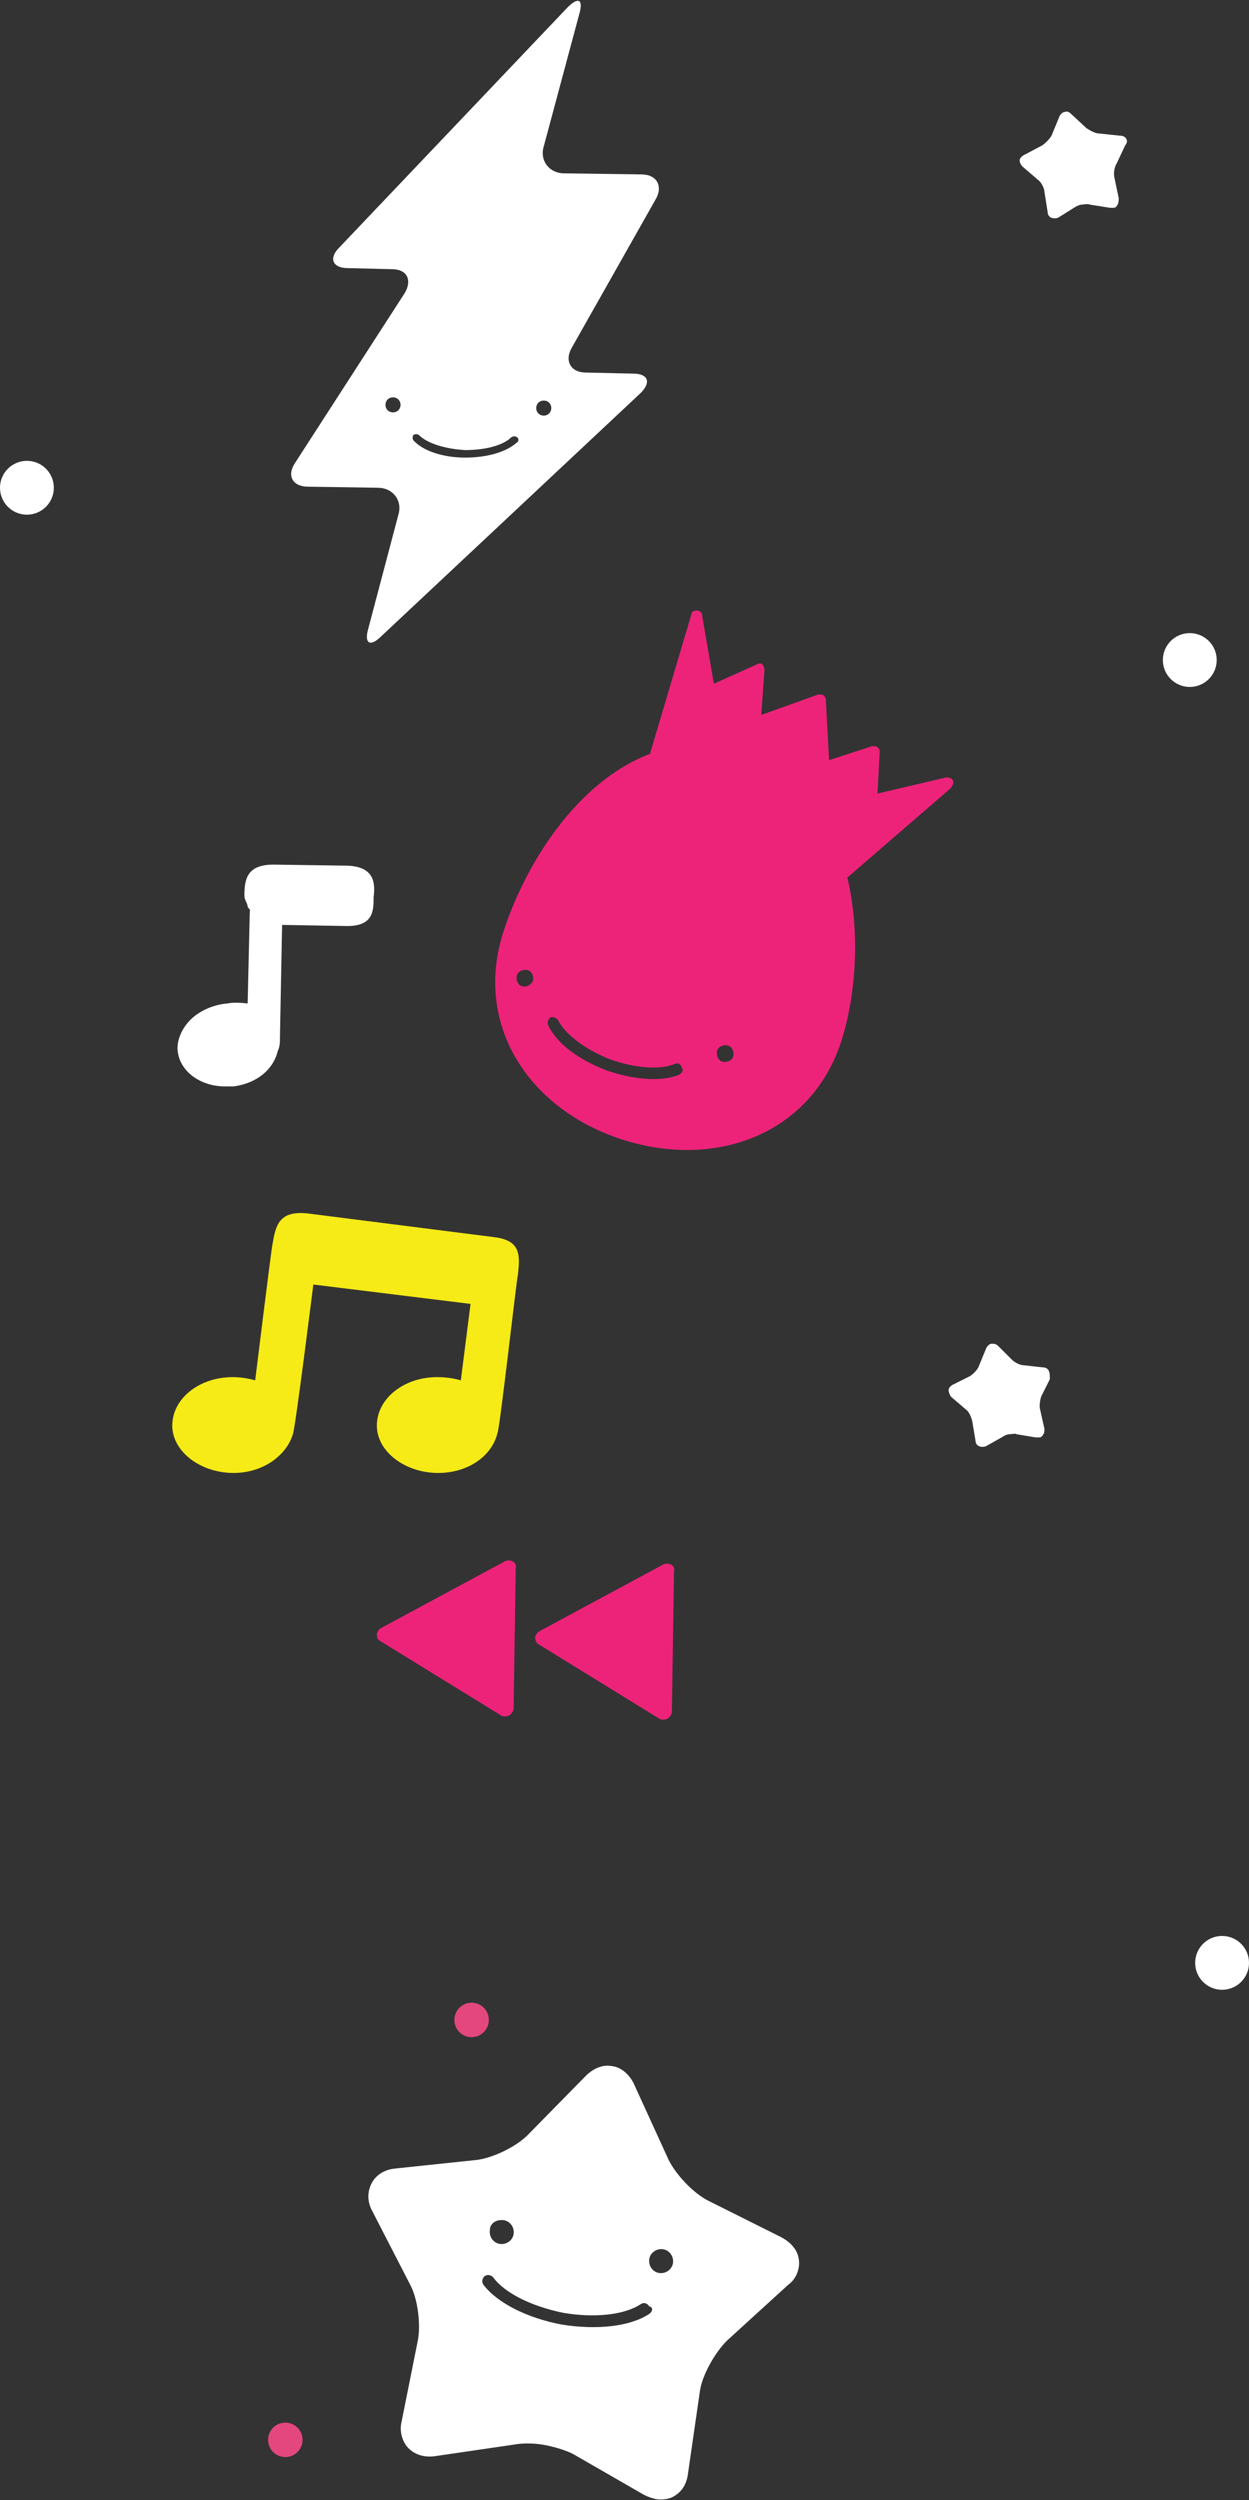 <?xml version="1.0" encoding="utf-8"?>
<!-- Generator: Adobe Illustrator 19.0.0, SVG Export Plug-In . SVG Version: 6.00 Build 0)  -->
<svg version="1.1" id="Layer_1" xmlns="http://www.w3.org/2000/svg" xmlns:xlink="http://www.w3.org/1999/xlink" x="0px" y="0px"
	 viewBox="0 0 116 232.2" style="enable-background:new 0 0 116 232.2;" xml:space="preserve">
<rect x="0" y="0" width="116" height="232.2" fill="#333333" stroke="none"/>
<style type="text/css">
	.st0{fill:#FFFFFF;}
	.st1{fill:#F6EB16;}
	.st2{fill:#E4477E;}
	.st3{fill:#ED237A;}
</style>
<path id="XMLID_47_" class="st0" d="M60.9,18.5c0.7-1.2,0.1-2.3-1.3-2.3l-7.2-0.1c-1.4,0-2.3-1.2-1.9-2.5l3.3-12.3
	c0.4-1.4-0.1-1.6-1.1-0.6L31.5,23c-1,1-0.6,1.9,0.8,1.9l4.1,0.1c1.4,0,1.9,1,1.2,2.2L27.4,43c-0.8,1.2-0.2,2.2,1.2,2.2l6.5,0.1
	c1.4,0,2.3,1.2,1.9,2.5l-2.8,10.6c-0.4,1.4,0.2,1.7,1.2,0.7l24.1-22.6c1-1,0.7-1.8-0.7-1.8l-4.4-0.1c-1.4,0-2-1.1-1.3-2.3L60.9,18.5
	z M36.5,38.3c-0.4,0-0.7-0.3-0.7-0.7c0-0.4,0.3-0.7,0.7-0.7c0.4,0,0.7,0.3,0.7,0.7C37.2,38,36.9,38.3,36.5,38.3z M48,41.1
	c-1,0.9-2.8,1.4-4.8,1.4c-2,0-3.9-0.6-4.8-1.6c-0.1-0.1-0.1-0.4,0-0.5c0.1-0.1,0.4-0.1,0.5,0c0.8,0.8,2.5,1.3,4.3,1.4
	c1.8,0,3.5-0.4,4.3-1.2c0.2-0.1,0.4-0.1,0.5,0C48.2,40.7,48.2,41,48,41.1z M50.5,38.6c-0.4,0-0.7-0.3-0.7-0.7c0-0.4,0.3-0.7,0.7-0.7
	c0.4,0,0.7,0.3,0.7,0.7C51.2,38.3,50.9,38.6,50.5,38.6z"/>
<path id="XMLID_42_" class="st0" d="M74.2,209.9c-0.1-0.9-0.7-1.6-1.6-2.1l-6.8-3.4c-1.4-0.7-3-2.4-3.7-3.8l-3.2-7
	c-0.4-0.9-1.2-1.6-2-1.7c-0.9-0.2-1.8,0.2-2.5,0.9l-5.4,5.5c-1.1,1.1-3.2,2.1-4.7,2.3l-7.6,0.8c-1,0.1-1.8,0.6-2.2,1.4
	c-0.4,0.8-0.4,1.7,0.1,2.6l3.5,6.8c0.7,1.3,1,3.7,0.7,5.2l-1.5,7.5c-0.2,0.8,0,1.6,0.4,2.2c0.6,0.8,1.6,1.2,2.8,1L48,227
	c0.7-0.1,1.7-0.1,2.7,0.1c1,0.2,1.9,0.5,2.5,0.8l6.6,3.8c0.4,0.2,0.7,0.3,1.1,0.4c0.7,0.1,1.4,0,1.9-0.4c0.6-0.4,1-1.1,1.1-2
	l1.1-7.6c0.2-1.5,1.4-3.6,2.5-4.7l5.7-5.2C73.9,211.7,74.3,210.8,74.2,209.9z M46.8,206.2c0.6,0.1,1,0.7,0.9,1.3
	c-0.1,0.6-0.7,1-1.3,0.9c-0.6-0.1-1-0.7-0.9-1.3C45.5,206.5,46.1,206.1,46.8,206.2z M60.3,214.9c-1.8,1.2-4.9,1.5-8.1,1
	c-3.2-0.6-6-2-7.3-3.7c-0.2-0.3-0.1-0.6,0.1-0.8c0.3-0.2,0.6-0.1,0.8,0.1c1.1,1.5,3.6,2.7,6.5,3.3c2.9,0.5,5.7,0.2,7.2-0.8
	c0.3-0.2,0.6-0.1,0.8,0.2C60.7,214.3,60.6,214.7,60.3,214.9z M61.2,211.1c-0.6-0.1-1-0.7-0.9-1.3c0.1-0.6,0.7-1,1.3-0.9
	c0.6,0.1,1,0.7,0.9,1.3S61.8,211.2,61.2,211.1z"/>
<path id="XMLID_41_" class="st1" d="M48.1,118.4c0.2-1.8,0.3-3.2-2.2-3.5l-17.3-2.2c-2.7-0.3-3,1.1-3.3,2.9
	c-0.1,0.4-1.6,12.6-1.6,12.6c-0.7-0.2-1.4-0.3-2.1-0.3c-3.1,0-5.6,2-5.6,4.5c0,2.4,2.6,4.4,5.7,4.4c2.7,0,4.9-1.6,5.5-3.6
	c0.2-0.3,1.9-13.9,1.9-13.9l14.6,1.8l-0.9,7.1c-0.7-0.2-1.4-0.3-2.2-0.3c-3.1,0-5.6,2-5.6,4.5c0,2.4,2.6,4.4,5.7,4.4
	c2.8,0,5-1.6,5.5-3.7C46.4,132.9,48,118.6,48.1,118.4z"/>
<path id="XMLID_40_" class="st0" d="M32.3,80.4l-6.9-0.1c-2.5,0-2.7,1.4-2.7,2.9c0,0.4,0.3,0.7,0.3,1c0,0.1,0.3,0.3,0.2,0.4
	l-0.2,8.6c-0.8-0.1-1.4-0.1-1.9,0c-1.3,0.1-2.6,0.7-3.4,1.5c-0.8,0.8-1.3,1.9-1.2,2.9c0.2,1.9,2.1,3.3,4.4,3.3c0.3,0,0.5,0,0.8,0
	c2.2-0.3,3.7-1.6,4.1-3.3c0.2-0.4,0.2-0.8,0.2-1.3l0.2-10.4l5.8,0.1c2.7,0.1,2.7-1.4,2.7-2.7C34.9,81.8,34.6,80.5,32.3,80.4z"/>
<circle id="XMLID_24_" class="st2" cx="43.8" cy="187.6" r="1.6"/>
<circle id="XMLID_23_" class="st2" cx="26.5" cy="226.6" r="1.6"/>
<path id="XMLID_22_" class="st0" d="M97.4,127.3c-0.1-0.2-0.3-0.3-0.5-0.3l-1.8-0.2c-0.4,0-0.9-0.3-1.1-0.5l-1.3-1.3
	c-0.2-0.2-0.4-0.2-0.6-0.2c-0.2,0-0.4,0.2-0.5,0.4l-0.7,1.7c-0.1,0.3-0.5,0.7-0.8,0.9l-1.6,0.8c-0.2,0.1-0.4,0.3-0.4,0.5
	c0,0.2,0.1,0.4,0.2,0.6l1.4,1.2c0.3,0.2,0.5,0.7,0.6,1.1l0.3,1.8c0,0.2,0.1,0.4,0.3,0.5c0.2,0.1,0.5,0.1,0.7,0l1.6-0.9
	c0.1-0.1,0.4-0.2,0.6-0.2s0.5-0.1,0.6,0l1.8,0.3c0.1,0,0.2,0,0.3,0c0.2,0,0.3-0.1,0.4-0.3c0.1-0.1,0.1-0.3,0.1-0.5l-0.4-1.8
	c-0.1-0.3,0-0.9,0.1-1.2l0.8-1.6C97.5,127.7,97.5,127.5,97.4,127.3z"/>
<circle id="XMLID_21_" class="st0" cx="2.5" cy="45.3" r="2.5"/>
<path id="XMLID_19_" class="st0" d="M104.6,12.9c-0.1-0.2-0.3-0.3-0.6-0.3l-1.9-0.2c-0.4,0-0.9-0.3-1.2-0.5l-1.4-1.3
	c-0.2-0.2-0.4-0.3-0.6-0.2c-0.2,0-0.4,0.2-0.5,0.4l-0.7,1.7c-0.1,0.3-0.6,0.8-0.9,1l-1.7,0.9c-0.2,0.1-0.4,0.3-0.4,0.5
	c0,0.2,0.1,0.4,0.3,0.6l1.4,1.2c0.3,0.2,0.6,0.8,0.6,1.1l0.3,1.9c0,0.2,0.1,0.4,0.3,0.5c0.2,0.1,0.5,0.1,0.7,0l1.6-1
	c0.2-0.1,0.4-0.2,0.6-0.2c0.2,0,0.5-0.1,0.7,0l1.9,0.3c0.1,0,0.2,0,0.3,0c0.2,0,0.3-0.1,0.4-0.3c0.1-0.2,0.1-0.4,0.1-0.6l-0.4-1.9
	c-0.1-0.4,0-1,0.2-1.3l0.8-1.7C104.7,13.3,104.7,13,104.6,12.9z"/>
<circle id="XMLID_18_" class="st0" cx="113.5" cy="182.3" r="2.5"/>
<circle id="XMLID_17_" class="st0" cx="110.5" cy="61.3" r="2.5"/>
<path id="XMLID_14_" class="st3" d="M62.3,145.3c-0.2-0.1-0.5-0.1-0.7,0l-11.5,6.2c-0.2,0.1-0.4,0.4-0.4,0.6s0.1,0.5,0.3,0.6
	l11.2,6.9c0.1,0.1,0.2,0.1,0.4,0.1c0.1,0,0.3,0,0.4-0.1c0.2-0.1,0.4-0.4,0.4-0.6l0.2-13.1C62.7,145.6,62.5,145.4,62.3,145.3z
	 M47.6,145c-0.2-0.1-0.5-0.1-0.7,0l-11.5,6.2c-0.2,0.1-0.4,0.4-0.4,0.6c0,0.3,0.1,0.5,0.3,0.6l11.2,6.9c0.1,0.1,0.2,0.1,0.4,0.1
	c0.1,0,0.3,0,0.4-0.1c0.2-0.1,0.4-0.4,0.4-0.6l0.2-13.1C48,145.4,47.8,145.1,47.6,145z"/>
<path id="XMLID_9_" class="st3" d="M88.5,72.5c-0.1-0.2-0.3-0.3-0.6-0.3l-6.4,1.5l0.2-3.9c0-0.2-0.1-0.3-0.2-0.4
	c-0.1-0.1-0.3-0.1-0.5-0.1L77,70.6L76.7,65c0-0.2-0.1-0.3-0.2-0.4c-0.1-0.1-0.3-0.1-0.5-0.1l-5.3,1.9l0.3-4.2c0-0.2-0.1-0.4-0.2-0.5
	c-0.1-0.1-0.3-0.1-0.5,0l-4,1.8l-1.1-6.4c0-0.2-0.2-0.4-0.5-0.4c-0.2,0-0.5,0.1-0.5,0.4l-3.8,12.8c0,0,0,0,0,0.1
	c-6.9,2.6-11.7,10.4-13.7,16.7c-2.7,8.7,2.6,16.5,11.3,19.2c8.7,2.7,17.5-0.7,20.2-9.4c1.3-4.2,1.7-9.9,0.5-15l9.6-8.3
	C88.5,72.9,88.6,72.7,88.5,72.5z M48.5,91.6c-0.4-0.1-0.6-0.6-0.5-1c0.1-0.4,0.6-0.6,1-0.5c0.4,0.1,0.6,0.6,0.5,1
	C49.3,91.5,48.9,91.7,48.5,91.6z M63.1,99.8c-1.6,0.7-4.2,0.5-6.8-0.4c-2.6-1-4.6-2.5-5.4-4.2c-0.1-0.2,0-0.5,0.2-0.7
	c0.2-0.1,0.5,0,0.7,0.2c0.7,1.4,2.6,2.8,4.9,3.7c2.3,0.8,4.6,1,6,0.4c0.3-0.1,0.5,0,0.6,0.3C63.5,99.4,63.4,99.6,63.1,99.8z
	 M67.1,98.6c-0.4-0.1-0.6-0.6-0.5-1c0.1-0.4,0.6-0.6,1-0.5c0.4,0.1,0.6,0.6,0.5,1S67.5,98.7,67.1,98.6z"/>
</svg>
